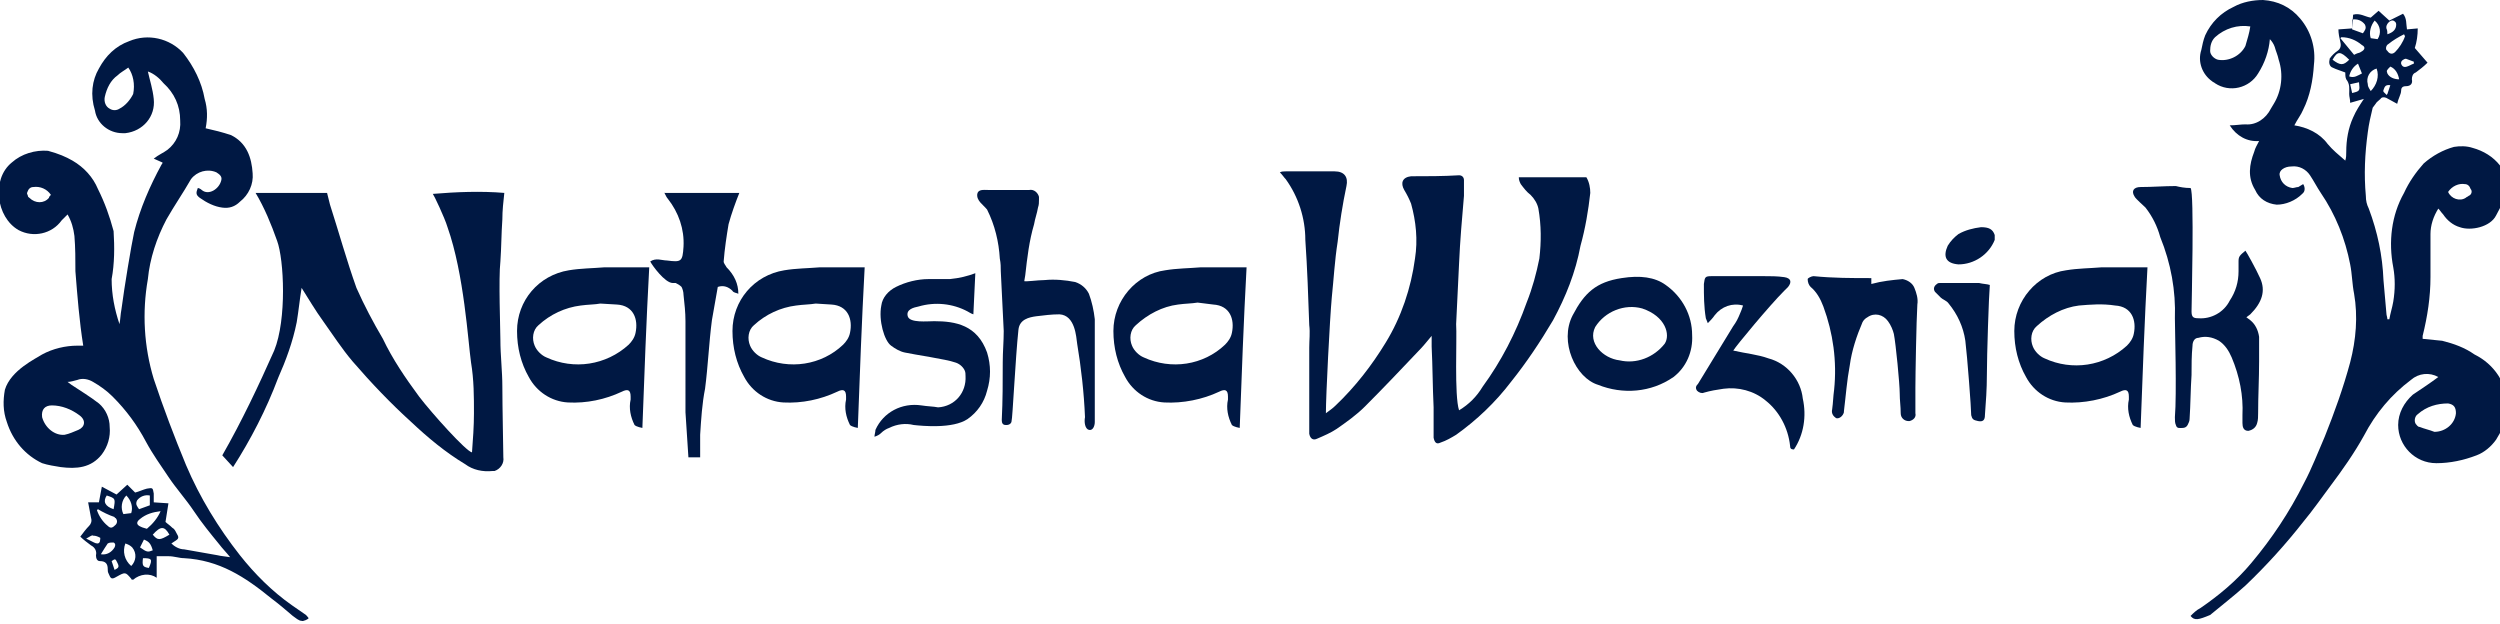 <?xml version="1.0" encoding="utf-8"?>
<!-- Generator: Adobe Illustrator 24.3.0, SVG Export Plug-In . SVG Version: 6.00 Build 0)  -->
<svg version="1.1" id="Layer_1" xmlns="http://www.w3.org/2000/svg" xmlns:xlink="http://www.w3.org/1999/xlink" x="0px" y="0px"
	 viewBox="0 0 255.3 63.7" style="enable-background:new 0 0 255.3 63.7;" xml:space="preserve">
<style type="text/css">
	.st0{fill:#001843;}
</style>
<g id="Layer_2_1_">
	<g id="ouline_logo">
		<path class="st0" d="M2.9,20.2c-0.2-0.1-0.3-0.4-0.2-0.6"/>
		<path class="st0" d="M202.3,23.2c0.8,0,1.2,0.2,1.4,0.8c0,0.2,0,0.4,0,0.5c-0.6,1.5-2.1,2.5-3.7,2.5c-1.3-0.1-1.6-0.8-1.1-1.9
			c0.3-0.5,0.7-0.9,1.1-1.2C200.7,23.5,201.5,23.3,202.3,23.2z"/>
		<path class="st0" d="M203.2,29.1c-0.1,1.1-0.3,7.2-0.3,9.2c0,1.4-0.1,2.8-0.2,4.1c0,0.5-0.2,0.7-0.7,0.6s-0.6-0.2-0.7-0.6
			c0-0.7-0.4-6-0.6-7.6c-0.2-1.4-0.8-2.7-1.7-3.8c-0.2-0.3-0.6-0.4-0.8-0.6c-0.2-0.2-0.4-0.4-0.6-0.6c-0.2-0.3-0.1-0.6,0.2-0.8
			c0.1-0.1,0.2-0.1,0.3-0.1c0.3,0,0.6,0,0.8,0c1.1,0,2.1,0,3.2,0C202.5,29,202.9,29,203.2,29.1z"/>
		<path class="st0" d="M191.1,28.4v0.6c1.1-0.3,2.1-0.4,3.2-0.5c0.5,0.1,1,0.4,1.2,0.9c0.2,0.5,0.4,1.1,0.3,1.7
			c-0.1,1.6-0.2,7.3-0.2,8.5c0,0.9,0,1.7,0,2.6c0.1,0.4-0.2,0.7-0.6,0.8c0,0,0,0-0.1,0c-0.4,0-0.8-0.3-0.8-0.8c0,0,0,0,0,0
			c0-0.7-0.1-1.3-0.1-2c0-1-0.4-5.1-0.6-6.1c-0.1-0.4-0.3-0.9-0.6-1.3c-0.5-0.7-1.4-0.9-2.1-0.4c-0.2,0.1-0.4,0.3-0.5,0.5
			c-0.6,1.4-1.1,2.9-1.3,4.4c-0.3,1.6-0.4,3.1-0.6,4.7v0.1c-0.1,0.4-0.5,0.7-0.8,0.6c-0.3-0.2-0.5-0.5-0.4-0.9
			c0.1-0.7,0.1-1.3,0.2-2c0.3-2.9-0.1-5.8-1.1-8.5c-0.3-0.8-0.7-1.5-1.3-2c-0.2-0.2-0.3-0.5-0.3-0.8c0-0.1,0.4-0.3,0.6-0.3
			C187.2,28.4,189.1,28.4,191.1,28.4z"/>
		<path class="st0" d="M163.2,39.3c-2.3-0.7-4-4.4-2.6-7.1c1.2-2.3,2.4-3.4,5-3.8c1.9-0.3,3.4-0.1,4.5,0.7c1.7,1.2,2.7,3.1,2.7,5.1
			c0.1,1.7-0.6,3.3-1.9,4.3C168.6,40.1,165.7,40.3,163.2,39.3z M165.4,36.8c1.7,0.4,3.5-0.3,4.6-1.7c0.6-0.9,0.1-2.8-2.3-3.6
			c-1.8-0.5-3.8,0.3-4.8,1.9C162.1,35,163.7,36.6,165.4,36.8L165.4,36.8z"/>
		<path class="st0" d="M177,35.8c1.3,0.3,2.5,0.4,3.6,0.8c1.9,0.5,3.3,2.2,3.5,4.1c0.4,1.8,0.1,3.7-0.9,5.2c-0.3,0-0.4-0.1-0.4-0.4
			c-0.2-1.8-1.1-3.5-2.5-4.6c-1.2-1-2.8-1.4-4.3-1.2c-0.7,0.1-1.3,0.2-2,0.4c-0.2,0.1-0.5,0-0.7-0.2c-0.2-0.3-0.1-0.5,0.1-0.7
			c1.2-2,2.4-3.9,3.6-5.9c0.3-0.4,0.5-0.8,0.7-1.3c0.1-0.2,0.2-0.5,0.3-0.8c-1.1-0.3-2.2,0.1-2.9,1c-0.2,0.3-0.5,0.6-0.7,0.8
			c-0.1-0.2-0.1-0.3-0.2-0.5c-0.2-1.2-0.2-2.3-0.2-3.5c0.1-0.7,0.1-0.8,0.8-0.8c1.8,0,3.5,0,5.3,0c0.7,0,1.4,0,2.1,0.1
			s0.8,0.5,0.4,1c-0.1,0.1-0.3,0.3-0.4,0.4C180.7,31.2,177.3,35.3,177,35.8z"/>
		<path class="st0" d="M75.4,30c-0.2-0.1-0.5-0.1-0.6-0.3c-0.4-0.4-0.9-0.6-1.5-0.4c-0.2,1.1-0.4,2.3-0.6,3.4
			c-0.3,2.3-0.4,4.7-0.7,7c-0.3,1.5-0.4,3.1-0.5,4.7c0,0.7,0,1.5,0,2.3h-1.2c-0.1-1.6-0.2-3.1-0.3-4.6C70,39,70,35.9,70,32.8
			c0-0.9-0.1-1.8-0.2-2.7c0-0.3-0.1-0.6-0.2-0.8c-0.2-0.2-0.4-0.3-0.6-0.4c-0.1,0-0.2,0-0.3,0c-0.8,0-2.1-1.8-2.3-2.2
			c0.6-0.4,1.2-0.1,1.7-0.1c1.5,0.2,1.6,0.1,1.7-1.4c0.1-1.8-0.5-3.5-1.6-4.9c-0.1-0.1-0.2-0.3-0.3-0.5s0-0.1,0-0.1h7.6
			c-0.4,1-0.8,2.1-1.1,3.2c-0.2,1.2-0.4,2.5-0.5,3.8c0,0.2,0.2,0.4,0.3,0.6C75,28.1,75.4,29,75.4,30L75.4,30z"/>
		<path class="st0" d="M99.6,27.9l-0.2,4.2c-0.3-0.1-0.4-0.2-0.6-0.3c-1.5-0.8-3.3-1-5-0.5c-0.5,0.1-1.3,0.3-1.1,1
			c0.2,0.7,2,0.5,2.7,0.5c2.2,0,4.4,0.4,5.4,3.2c0.4,1.3,0.4,2.6,0,3.9c-0.3,1.2-1,2.2-2,2.9c-1.5,1-4.6,0.7-5.5,0.6
			c-0.8-0.2-1.7-0.1-2.5,0.3c-0.3,0.1-0.6,0.3-0.8,0.5c-0.2,0.2-0.4,0.3-0.7,0.4c0-0.2,0.1-0.5,0.1-0.7c0.8-1.8,2.7-2.8,4.7-2.5
			c0.6,0.1,1.2,0.1,1.7,0.2c1.7-0.1,2.9-1.5,2.8-3.2c0-0.2,0-0.4-0.1-0.6c-0.2-0.4-0.6-0.7-1-0.8c-0.8-0.3-4.2-0.8-5.1-1
			c-0.5-0.1-1-0.4-1.4-0.7c-0.7-0.5-1.3-2.6-1-4.1c0.1-0.8,0.7-1.5,1.5-1.9c1-0.5,2.2-0.8,3.3-0.8c0.7,0,1.5,0,2.2,0
			C98,28.4,98.8,28.2,99.6,27.9z"/>
		<path class="st0" d="M99.8,19.8c0.1-0.5,0.7-0.4,1.1-0.4c1.4,0,2.8,0,4.2,0c0.5-0.1,0.9,0.3,1,0.7c0,0.1,0,0.2,0,0.3
			c0,0.3,0,0.5-0.1,0.8c-0.1,0.6-0.3,1.1-0.4,1.7c-0.5,1.7-0.7,3.4-0.9,5.2c0,0.1-0.1,0.5-0.1,0.6s1.4-0.1,2.1-0.1
			c1-0.1,2.1,0,3.1,0.2c0.6,0.2,1.1,0.6,1.4,1.2c0.3,0.8,0.5,1.7,0.6,2.6c0,1.7,0,3.4,0,5s0,3.6,0,5.5c0,0.4-0.2,0.9-0.6,0.8
			s-0.5-0.8-0.4-1.3c-0.1-2.5-0.4-5.1-0.8-7.5c-0.1-0.7-0.2-2.9-1.8-3c-0.8,0-1.6,0.1-2.4,0.2c-0.7,0.1-1.7,0.3-1.8,1.4
			c-0.3,2.8-0.6,9.1-0.7,9.3c0,0.2-0.2,0.4-0.5,0.4c0,0-0.1,0-0.1,0c-0.3,0-0.4-0.2-0.4-0.5c0.1-2,0.1-3.9,0.1-5.9
			c0-1.1,0.1-2.1,0.1-3.2c-0.1-2-0.2-4-0.3-6.1c0-0.4,0-0.8-0.1-1.3c-0.1-1.7-0.5-3.4-1.3-5C100.4,20.9,99.7,20.5,99.8,19.8z"/>
		<path class="st0" d="M223.7,19.2c0.4,0.4,0.1,12,0.1,12.6c0,0.6,0.2,0.7,0.7,0.7c1.3,0.1,2.6-0.6,3.2-1.8c0.6-0.9,0.9-1.9,0.9-3
			c0-0.3,0-0.6,0-1c0-0.5,0.1-0.6,0.7-1.1c0.1,0.1,1.1,1.9,1.5,2.8c0.6,1.3,0.2,2.5-1,3.7c-0.1,0.1-0.3,0.2-0.4,0.3
			c0.1,0.1,0.3,0.2,0.4,0.3c0.5,0.4,0.8,1,0.9,1.7c0,0.8,0,1.7,0,2.5c0,1.8-0.1,3.5-0.1,5.3c0,0.3,0,0.7-0.1,1
			c-0.1,0.4-0.4,0.7-0.9,0.8c-0.5,0-0.6-0.4-0.6-0.8c0-0.3,0-0.6,0-0.8c0.1-2-0.3-4-1.1-5.9c-0.3-0.7-0.7-1.3-1.3-1.7
			c-0.7-0.4-1.4-0.5-2.1-0.3c-0.4,0-0.6,0.4-0.6,0.8c-0.1,1-0.1,2-0.1,3c-0.1,1.5-0.1,3-0.2,4.5c0,0.2-0.1,0.4-0.2,0.6
			c-0.1,0.2-0.3,0.3-0.5,0.3c-0.3,0-0.6,0.1-0.7-0.3c-0.1-0.2-0.1-0.5-0.1-0.8c0.2-2.3,0-9.1,0-10.1c0.1-2.8-0.4-5.6-1.5-8.3
			c-0.3-1.1-0.8-2.1-1.5-3c-0.2-0.2-1-0.9-1.1-1.1c-0.4-0.6-0.1-1,0.6-1c1.2,0,2.4-0.1,3.6-0.1C222.6,19.1,223.1,19.2,223.7,19.2z"
			/>
		<path class="st0" d="M219.3,27.3c-0.3,5.5-0.5,11-0.7,16.4c0,0-0.6-0.1-0.8-0.3c-0.4-0.8-0.6-1.7-0.4-2.6c0-0.1,0-0.2,0-0.3
			c0-0.7-0.3-0.8-0.9-0.5c-1.7,0.8-3.7,1.2-5.6,1.1c-1.7-0.1-3.2-1.1-4-2.6c-0.8-1.4-1.2-3-1.2-4.7c0-3.1,2.3-5.8,5.3-6.2
			c1.2-0.2,2.4-0.2,3.6-0.3c1.3,0,2.5,0,3.8,0C218.7,27.3,218.9,27.3,219.3,27.3z M212.3,31.2c-1.6,0.2-3.1,1-4.3,2.1
			c-0.6,0.5-0.7,1.4-0.4,2.1c0.2,0.5,0.7,1,1.2,1.2c2.8,1.3,6.1,0.8,8.4-1.3c0.3-0.3,0.6-0.7,0.7-1.2c0.3-1.4-0.2-2.8-1.9-2.9
			C214.7,31,213.5,31.1,212.3,31.2L212.3,31.2z"/>
		<path class="st0" d="M127.3,27.3c-0.3,5.5-0.5,11-0.7,16.4c0,0-0.6-0.1-0.8-0.3c-0.4-0.8-0.6-1.7-0.4-2.6c0-0.1,0-0.2,0-0.3
			c0-0.7-0.3-0.8-0.9-0.5c-1.7,0.8-3.7,1.2-5.6,1.1c-1.7-0.1-3.2-1.1-4-2.6c-0.8-1.4-1.2-3-1.2-4.7c0-3.1,2.3-5.8,5.3-6.2
			c1.2-0.2,2.4-0.2,3.6-0.3c1.3,0,2.5,0,3.8,0C126.7,27.3,126.9,27.3,127.3,27.3z M122.3,30.9c-0.6,0.1-1.3,0.1-2,0.2
			c-1.6,0.2-3.1,1-4.3,2.1c-0.6,0.5-0.7,1.4-0.4,2.1c0.2,0.5,0.7,1,1.2,1.2c2.8,1.3,6.1,0.8,8.3-1.3c0.3-0.3,0.6-0.7,0.7-1.2
			c0.3-1.4-0.2-2.8-1.9-2.9L122.3,30.9z"/>
		<path class="st0" d="M88.3,27.3c-0.3,5.5-0.5,11-0.7,16.4c0,0-0.6-0.1-0.8-0.3c-0.4-0.8-0.6-1.7-0.4-2.6c0-0.1,0-0.2,0-0.3
			c0-0.7-0.3-0.8-0.9-0.5c-1.7,0.8-3.6,1.2-5.5,1.1c-1.7-0.1-3.2-1.1-4-2.6c-0.8-1.4-1.2-3-1.2-4.7c0-3.1,2.2-5.7,5.3-6.2
			c1.2-0.2,2.4-0.2,3.6-0.3c1.3,0,2.5,0,3.8,0C87.7,27.3,87.9,27.3,88.3,27.3z M83.3,31c-0.6,0.1-1.3,0.1-2,0.2
			c-1.6,0.2-3.1,0.9-4.3,2c-0.6,0.5-0.7,1.4-0.4,2.1c0.2,0.5,0.7,1,1.2,1.2c2.8,1.3,6.1,0.8,8.3-1.3c0.3-0.3,0.6-0.7,0.7-1.2
			c0.3-1.4-0.2-2.8-1.9-2.9L83.3,31z"/>
		<path class="st0" d="M66.3,27.3c-0.3,5.5-0.5,11-0.7,16.4c0,0-0.6-0.1-0.8-0.3c-0.4-0.8-0.6-1.7-0.4-2.6c0-0.1,0-0.2,0-0.3
			c0-0.7-0.3-0.8-0.9-0.5c-1.7,0.8-3.6,1.2-5.5,1.1c-1.7-0.1-3.2-1.1-4-2.6c-0.8-1.4-1.2-3-1.2-4.7c0-3.1,2.2-5.7,5.3-6.2
			c1.2-0.2,2.4-0.2,3.6-0.3c1.3,0,2.5,0,3.8,0C65.7,27.3,65.9,27.3,66.3,27.3z M61.3,31c-0.5,0.1-1.3,0.1-2,0.2
			c-1.6,0.2-3.1,0.9-4.3,2c-0.6,0.5-0.7,1.4-0.4,2.1c0.2,0.5,0.7,1,1.2,1.2c2.8,1.3,6.1,0.8,8.4-1.3c0.3-0.3,0.6-0.7,0.7-1.2
			c0.3-1.4-0.2-2.8-1.9-2.9L61.3,31z"/>
		<path class="st0" d="M26.1,19.7h7.3c0.1,0.4,0.2,0.8,0.3,1.2c0.9,2.8,1.7,5.7,2.7,8.5c0.8,1.8,1.7,3.5,2.7,5.2
			c1,2.1,2.3,4,3.7,5.9c1.3,1.7,4.8,5.6,5.4,5.7c0.1-1.3,0.2-2.7,0.2-4c0-1.7,0-3.4-0.3-5.2c-0.3-2.1-0.7-9-2.4-13.8
			c-0.3-1-1.4-3.3-1.5-3.4c2.4-0.2,4.9-0.3,7.3-0.1c-0.1,0.9-0.2,1.8-0.2,2.7c-0.1,1.4-0.1,2.9-0.2,4.3c-0.2,1.7,0,7,0,8
			c0,1.6,0.2,3.2,0.2,4.8c0,1.9,0.1,6.7,0.1,7.2c0.1,0.6-0.3,1.2-0.9,1.4c-0.1,0-0.1,0-0.2,0c-1,0.1-2-0.1-2.8-0.7
			c-2-1.2-3.8-2.7-5.5-4.3c-2.1-1.9-4.1-4-6-6.2c-1.1-1.3-2-2.7-3-4.1c-0.8-1.1-1.5-2.3-2.2-3.4c-0.2,1.2-0.3,2.3-0.5,3.5
			c-0.4,2-1.1,3.9-1.9,5.7c-1.2,3.2-2.8,6.3-4.6,9.1l-1.1-1.2c2-3.5,3.7-7.1,5.3-10.7c1.3-3.2,1-9.3,0.3-11.2
			C27.7,22.9,27,21.2,26.1,19.7z"/>
		<path class="st0" d="M149,41.9c1-0.6,1.8-1.4,2.4-2.4c1.9-2.6,3.4-5.5,4.5-8.6c0.6-1.5,1-3,1.3-4.5c0.2-1.7,0.2-3.4-0.1-5.1
			c-0.1-0.5-0.4-1-0.8-1.4c-0.4-0.3-0.7-0.7-1-1.1c-0.1-0.2-0.2-0.4-0.2-0.7h6.9c0.3,0.5,0.4,1.1,0.4,1.6c-0.2,1.8-0.5,3.6-1,5.4
			c-0.5,2.7-1.5,5.2-2.8,7.6c-1.3,2.2-2.7,4.3-4.3,6.3c-1.6,2.1-3.5,3.9-5.6,5.4c-0.5,0.3-1,0.6-1.6,0.8c-0.4,0.2-0.6,0-0.7-0.5
			c0-0.1,0-0.1,0-0.2c0-1,0-1.9,0-2.9c-0.1-2.1-0.1-4.2-0.2-6.2c0-0.3,0-0.6,0-1.1c-0.5,0.6-0.9,1.1-1.3,1.5
			c-1.8,1.9-3.6,3.8-5.5,5.7c-0.9,0.9-1.9,1.6-2.9,2.3c-0.6,0.4-1.3,0.7-2,1c-0.4,0.2-0.7,0-0.8-0.5c0-1,0-1.9,0-2.9
			c0-2,0-3.9,0-5.9c0-0.8,0.1-1.5,0-2.3c-0.1-2.9-0.2-5.8-0.4-8.7c0-2.2-0.7-4.4-2-6.2c-0.2-0.2-0.3-0.4-0.6-0.7
			c0.2-0.1,0.4-0.1,0.6-0.1c1.7,0,3.4,0,5,0c1,0,1.4,0.6,1.2,1.5c-0.4,1.9-0.7,3.8-0.9,5.7c-0.3,1.9-0.4,3.8-0.6,5.7
			c-0.2,2.2-0.6,10-0.6,11.8c0.4-0.3,0.7-0.5,1-0.8c2-1.9,3.7-4.1,5.1-6.4c1.6-2.6,2.6-5.6,3-8.6c0.3-1.9,0.1-3.8-0.4-5.6
			c-0.2-0.5-0.4-0.9-0.7-1.4c-0.4-0.7-0.2-1.3,0.7-1.4c1.6,0,3.3,0,4.9-0.1c0.3,0,0.5,0.2,0.5,0.5c0,0,0,0,0,0.1c0,0.5,0,1,0,1.5
			c-0.2,2.3-0.4,4.6-0.5,6.9c-0.1,2-0.2,4.1-0.3,6.2C148.8,34.5,148.5,40.4,149,41.9z"/>
		<path class="st0" d="M16.6,16.6l-0.9-0.4c0.5-0.4,1-0.6,1.4-0.9c0.9-0.7,1.4-1.8,1.3-3c0-1.5-0.6-2.8-1.7-3.8
			c-0.4-0.5-1-1-1.6-1.2c0.2,0.9,0.5,1.8,0.6,2.8c0.2,1.8-1.1,3.3-2.9,3.5c-0.1,0-0.2,0-0.3,0c-1.4,0-2.6-1-2.8-2.3
			C9.2,9.7,9.4,8.2,10.1,7c0.7-1.3,1.7-2.3,3.1-2.8c1.9-0.8,4.1-0.3,5.5,1.2c1.1,1.4,1.9,3,2.2,4.7c0.3,1,0.3,2,0.1,3
			c0.9,0.2,1.7,0.4,2.6,0.7c1.6,0.8,2.1,2.3,2.2,3.9c0.1,1.1-0.4,2.2-1.3,2.9c-0.5,0.5-1.1,0.7-1.8,0.6c-0.8-0.1-1.6-0.5-2.3-1
			c-0.4-0.3-0.4-0.5-0.2-1c0.1,0,0.3,0.1,0.4,0.2c0.7,0.6,1.8-0.1,2-1c0.1-0.4-0.2-0.6-0.5-0.8c-0.9-0.4-2-0.1-2.6,0.7
			c-0.8,1.4-1.7,2.7-2.5,4.1c-1,1.9-1.7,4-1.9,6.1c-0.6,3.4-0.4,6.9,0.6,10.2c1,3,2.1,5.9,3.3,8.8c1.4,3.3,3.3,6.4,5.5,9.2
			c1.5,1.9,3.3,3.7,5.3,5.1c0.4,0.3,0.9,0.6,1.3,0.9c0.2,0.1,0.3,0.3,0.4,0.4c0.1,0.1-0.6,0.4-0.7,0.3c-0.3,0-0.6-0.3-0.9-0.5
			c-0.7-0.6-1.4-1.2-2.2-1.8c-2.7-2.2-5.3-3.9-8.9-4.1c-0.5,0-1-0.2-1.6-0.2s-0.8,0-1.2,0L16,59c-0.7-0.5-1.7-0.4-2.4,0.2
			c-0.1,0-0.2,0-0.2-0.1c-0.6-0.7-0.6-0.7-1.5-0.2c-0.5,0.3-0.6,0.2-0.8-0.3c-0.1-0.2-0.1-0.3-0.1-0.5c0-0.5-0.2-0.8-0.8-0.8
			c-0.3,0-0.4-0.3-0.4-0.6c0.1-0.4-0.1-0.8-0.5-1c-0.4-0.3-0.8-0.6-1.1-0.9c0.3-0.4,0.6-0.8,0.9-1.1c0.2-0.2,0.3-0.5,0.2-0.8
			c-0.1-0.5-0.2-1.1-0.3-1.6h1.1l0.3-1.6l1.5,0.8l1.1-1l0.8,0.8c0.4-0.1,0.8-0.3,1.2-0.4c0.6-0.1,0.6-0.1,0.7,0.5v0.9l1.5,0.1
			l-0.3,1.9c0.2,0.2,0.4,0.3,0.7,0.6c0.2,0.1,0.3,0.3,0.4,0.5c0.3,0.5,0.3,0.6-0.2,0.9l-0.3,0.2c0.3,0.3,0.8,0.6,1.3,0.6
			c1.1,0.2,2.3,0.4,3.4,0.6c0.4,0.1,0.7,0.1,1.3,0.2c-0.4-0.5-0.8-0.9-1.1-1.3c-0.9-1.1-1.8-2.2-2.6-3.4s-1.8-2.3-2.6-3.5
			s-1.6-2.3-2.3-3.6c-0.9-1.7-2-3.2-3.4-4.6c-0.6-0.6-1.3-1.1-2-1.5c-0.5-0.3-1.1-0.4-1.6-0.2C7.5,38.9,7.2,39,6.9,39l0.4,0.3
			c0.9,0.6,1.9,1.2,2.8,1.9c0.7,0.6,1.1,1.5,1.1,2.4c0.1,1-0.2,2-0.8,2.8c-1.1,1.4-2.6,1.5-4.2,1.3c-0.6-0.1-1.3-0.2-1.9-0.4
			c-1.7-0.8-3-2.3-3.6-4.2c-0.4-1.1-0.4-2.2-0.2-3.3c0.6-2,3.2-3.2,3.8-3.6c1.1-0.6,2.4-0.9,3.6-0.9h0.6c-0.4-2.5-0.6-5.1-0.8-7.6
			c0-1.2,0-2.4-0.1-3.6c-0.1-0.8-0.3-1.5-0.7-2.2c-0.2,0.2-0.4,0.4-0.6,0.6c-1,1.4-2.9,1.8-4.4,1c-2.3-1.3-2.8-5.2-0.7-6.9
			c1-0.9,2.4-1.3,3.7-1.2C6,15.7,6.7,16,7.4,16.4c1.2,0.7,2.1,1.7,2.6,2.9c0.7,1.4,1.2,2.8,1.6,4.3c0.1,1.6,0.1,3.3-0.2,4.9
			c0,1.6,0.3,3.1,0.8,4.6c0.1-0.5,0.1-1,0.2-1.5c0.3-2.3,1-6.5,1.3-7.9c0.6-2.4,1.6-4.7,2.8-6.9C16.5,16.8,16.6,16.7,16.6,16.6z
			 M6.6,44.4c0.5-0.1,0.9-0.3,1.4-0.5c0.7-0.3,0.8-1,0.1-1.5c-0.8-0.6-1.8-1-2.8-1c-0.7,0-1.1,0.4-1,1.2C4.6,43.7,5.6,44.5,6.6,44.4
			L6.6,44.4z M13.1,6.9c-0.4,0.3-0.8,0.5-1.1,0.8c-0.7,0.5-1.1,1.3-1.3,2.2c-0.1,0.5,0.1,1,0.5,1.2c0.3,0.2,0.7,0.2,1,0
			c0.6-0.3,1.1-0.9,1.4-1.5C13.8,8.6,13.6,7.6,13.1,6.9z M5.2,19.9c-0.4-0.6-1.1-0.9-1.8-0.8c-0.3,0-0.5,0.2-0.6,0.5
			c-0.1,0.2,0,0.5,0.2,0.6c0.6,0.6,1.5,0.6,2,0C5,20.1,5.1,20,5.2,19.9L5.2,19.9z M15,54c0.6-0.5,1.1-1.1,1.4-1.8
			c-0.8,0.1-1.5,0.3-2.1,0.8c-0.4,0.3-0.4,0.6,0.1,0.8C14.6,53.9,14.7,53.9,15,54z M10,52l-0.1,0.1c0.2,0.6,0.6,1.2,1.1,1.6
			c0.3,0.3,0.5,0.2,0.8-0.1c0.2-0.2,0.2-0.5,0-0.7c0,0-0.1,0-0.1-0.1C11.1,52.6,10.5,52.3,10,52z M13.4,57.8
			c0.5-0.5,0.6-1.3,0.1-1.9c-0.2-0.2-0.4-0.3-0.7-0.4C12.5,56.3,12.7,57.2,13.4,57.8L13.4,57.8z M15.3,51.6v-1
			c-0.5-0.1-1,0.1-1.3,0.5c-0.2,0.4,0,0.6,0.2,0.9L15.3,51.6z M13.4,52.4c0.2-0.6,0-1.3-0.5-1.8c-0.5,0.5-0.6,1.3-0.3,1.9L13.4,52.4
			z M17.3,54.6c-0.5-0.9-0.9-0.9-1.7,0C16.1,55.2,16.3,55.2,17.3,54.6L17.3,54.6z M10.3,56.6c0.6,0.1,1.1-0.2,1.4-0.7
			c0.1-0.2,0.1-0.4-0.1-0.5c0,0,0,0-0.1,0c-0.2,0-0.3,0-0.5,0.1C10.8,55.8,10.6,56.1,10.3,56.6L10.3,56.6z M11.6,52
			c0.2-1.1,0.2-1.1-0.7-1.4C10.5,51.2,10.7,51.7,11.6,52z M14.3,55.9c0.7,0.5,0.8,0.5,1.3,0.3c-0.2-0.7-0.4-0.9-0.9-1.1L14.3,55.9z
			 M8.8,55l0.8,0.4c0.2,0.1,0.5,0.2,0.6-0.1c0-0.1,0.1-0.4,0-0.4c-0.2-0.1-0.4-0.2-0.7-0.2C9.4,54.6,9.2,54.8,8.8,55z M14.6,57
			c-0.1,0.8,0,0.9,0.6,1C15.6,57.1,15.5,57,14.6,57z M11.4,57.3l0.3,0.9c0.4-0.2,0.5-0.3,0.3-0.7S11.8,57,11.4,57.3L11.4,57.3z"/>
		<path class="st0" d="M223.7,62.9c0.3-0.3,0.6-0.6,1-0.8c1.9-1.3,3.7-2.8,5.2-4.6c2.1-2.5,3.9-5.2,5.4-8.2c0.8-1.5,1.4-3.1,2.1-4.7
			c1-2.5,1.9-5,2.6-7.6c0.6-2.3,0.8-4.7,0.4-7c-0.2-1-0.2-2-0.4-3c-0.5-2.6-1.5-5.1-3-7.3c-0.4-0.6-0.7-1.2-1.1-1.8
			c-0.4-0.6-1.1-1-1.9-0.9c-0.7,0-1.3,0.4-1.2,0.9c0.1,0.7,0.6,1.2,1.3,1.3c0.2,0,0.4-0.1,0.6-0.1c0.2-0.1,0.3-0.2,0.5-0.3
			c0.2,0.3,0.2,0.7,0,0.9c0,0-0.1,0.1-0.1,0.1c-0.7,0.7-1.7,1.1-2.6,1.1c-1-0.1-1.8-0.6-2.2-1.5c-0.8-1.3-0.6-2.6-0.1-3.9
			c0.1-0.4,0.3-0.7,0.5-1.1c-1.2,0.1-2.3-0.5-3-1.6c0.6,0,1.1-0.1,1.6-0.1c1.1,0.1,2.1-0.6,2.6-1.6c0.1-0.2,0.2-0.3,0.3-0.5
			c0.8-1.3,1-3,0.5-4.5c-0.1-0.5-0.3-0.9-0.4-1.3c-0.1-0.3-0.3-0.6-0.5-0.8c-0.1,1.2-0.5,2.4-1.2,3.5c-0.9,1.5-2.9,2-4.4,1
			c-0.1-0.1-0.2-0.1-0.3-0.2c-1-0.7-1.5-2-1.1-3.2c0.1-0.5,0.2-1,0.4-1.5c0.6-1.3,1.6-2.3,2.9-2.9c0.9-0.5,2-0.7,3-0.7
			c1.5,0.1,2.8,0.7,3.8,1.9c1.1,1.3,1.6,3,1.4,4.7c-0.1,1.6-0.4,3.2-1.1,4.6c-0.2,0.5-0.6,1-0.9,1.6c1.3,0.2,2.6,0.8,3.4,1.9
			c0.5,0.6,1.1,1.1,1.8,1.7c0.1-0.3,0.1-0.6,0.1-0.9c0-1.2,0.2-2.4,0.7-3.5c0.3-0.7,0.7-1.3,1.1-1.9l-1.4,0.4c0-0.4-0.1-0.6-0.1-0.9
			c0-0.5,0.1-1-0.3-1.5c-0.1-0.2-0.1-0.5-0.1-0.7c-0.5-0.2-0.9-0.3-1.3-0.5c-0.3-0.1-0.4-0.5-0.3-0.8c0,0,0-0.1,0-0.1
			c0.2-0.3,0.5-0.6,0.8-0.8c0.3-0.2,0.4-0.5,0.3-0.9c-0.1-0.4-0.2-0.9-0.2-1.3l1.4-0.1l0.1-1.4c0.7-0.2,1.2,0.2,1.8,0.3l0.8-0.7
			l1.1,1l1.4-0.7c0.4,0.5,0.3,1,0.4,1.6l1.1-0.1c0,0.7-0.1,1.4-0.3,2l1.3,1.5c-0.4,0.4-0.8,0.7-1.2,1c-0.3,0.1-0.4,0.4-0.4,0.7
			c0.1,0.4-0.1,0.7-0.6,0.7c-0.4,0-0.5,0.2-0.5,0.5s-0.3,0.8-0.4,1.3l-1.1-0.6c-0.2-0.1-0.5-0.1-0.6,0.1c0,0,0,0,0,0
			c-0.2,0.2-0.4,0.3-0.5,0.5c-0.1,0.1-0.2,0.3-0.3,0.4c-0.2,0.8-0.4,1.7-0.5,2.5c-0.3,2.2-0.4,4.3-0.2,6.5c0,0.5,0.1,0.9,0.3,1.3
			c0.9,2.4,1.4,4.8,1.5,7.3c0.1,1.1,0.2,2.3,0.3,3.4c0,0.2,0.1,0.4,0.1,0.6h0.2c0.1-0.6,0.3-1.2,0.4-1.8c0.2-1.2,0.2-2.4,0-3.5
			c-0.5-2.6-0.2-5.3,1.1-7.6c0.5-1.1,1.2-2.1,2-3c0.9-0.8,2-1.4,3.1-1.7c0.6-0.1,1.3-0.1,1.9,0.1c1.1,0.3,2.1,0.9,2.8,1.8
			c0.8,1.1,0.9,2.5,0.3,3.7c-0.2,0.5-0.5,1-0.7,1.4c-0.6,1.2-2.6,1.6-3.7,1.2c-0.7-0.2-1.3-0.7-1.7-1.3c-0.2-0.2-0.3-0.4-0.5-0.6
			c-0.5,0.8-0.8,1.7-0.8,2.6c0,1.5,0,3,0,4.4c0,2-0.3,4-0.8,6c0,0.1,0,0.2,0,0.3l2,0.2c1.2,0.3,2.3,0.7,3.3,1.4
			c1,0.5,1.8,1.2,2.4,2.1c0.4,0.6,0.7,1.4,0.8,2.1c0.2,1,0.1,2-0.2,3c-0.2,0.5-0.5,1-0.8,1.5c-0.5,0.7-1.2,1.3-2,1.6
			c-1.3,0.5-2.7,0.8-4.1,0.8c-2.2,0-3.9-1.8-3.9-3.9c0-1.2,0.6-2.3,1.5-3.1c0.9-0.6,1.8-1.2,2.6-1.8c-0.9-0.5-2-0.4-2.8,0.3
			c-2,1.5-3.6,3.4-4.8,5.7c-1,1.8-2.2,3.5-3.4,5.1c-0.9,1.2-1.8,2.5-2.8,3.7c-1.8,2.3-3.8,4.5-5.9,6.5c-1.1,1-2.4,2-3.6,3
			C224.5,63.3,224.1,63.4,223.7,62.9z M229.8,2.7c-1.3-0.2-2.6,0.2-3.6,1.1c-0.4,0.4-0.5,0.9-0.5,1.4c0,0.4,0.4,0.8,0.8,0.9
			c1.1,0.2,2.3-0.4,2.8-1.4C229.5,4,229.7,3.4,229.8,2.7z M248.6,44.1c1.1,0,2.1-0.8,2.2-1.9c0-0.6-0.2-0.9-0.8-1
			c-1.1,0-2.2,0.3-3.1,1.1c-0.3,0.2-0.4,0.7-0.2,1c0.1,0.1,0.2,0.3,0.4,0.3C247.6,43.8,248.1,43.9,248.6,44.1z M250,19.6
			c0.3,0.7,1.2,1,1.8,0.6c0.1-0.1,0.2-0.1,0.3-0.2c0.3-0.1,0.4-0.5,0.2-0.7c-0.1-0.3-0.3-0.5-0.6-0.5C251.1,18.7,250.4,19,250,19.6z
			 M240.4,5.6l0.2-0.1c0.2-0.1,0.4-0.1,0.5-0.2c0.4-0.2,0.5-0.5,0.1-0.7c-0.6-0.5-1.3-0.8-2.1-0.8L239,3.9L240.4,5.6z M245.6,3.7
			l-0.1-0.2c-0.6,0.3-1.1,0.6-1.6,1c-0.2,0.1-0.3,0.4-0.2,0.6c0,0,0.1,0.1,0.1,0.1c0.2,0.3,0.5,0.4,0.8,0.1
			C245,4.9,245.4,4.3,245.6,3.7L245.6,3.7z M242.1,9.3c0.6-0.6,0.9-1.5,0.6-2.3c-0.7,0.2-1.1,0.9-0.9,1.6
			C241.8,8.9,242,9.1,242.1,9.3L242.1,9.3z M241.3,3.4c0.2-0.3,0.4-0.5,0.2-0.9c-0.3-0.4-0.8-0.6-1.3-0.5v1L241.3,3.4z M242.5,2.1
			c-0.4,0.5-0.6,1.2-0.4,1.8l0.7,0.1C243.2,3.4,243.1,2.6,242.5,2.1L242.5,2.1z M239.9,6.1c-0.9-0.9-1.2-0.9-1.7,0
			C239,6.7,239.3,6.7,239.9,6.1L239.9,6.1z M245,8.1c-0.1-0.6-0.4-1.1-0.9-1.3c-0.4,0.4-0.4,0.4-0.3,0.7C244,7.9,244.5,8.1,245,8.1z
			 M243.8,3.5c0.6-0.2,0.9-0.5,0.9-1c0-0.2-0.1-0.3-0.3-0.4c-0.3-0.1-0.8,0.4-0.7,0.8C243.8,3.1,243.8,3.3,243.8,3.5L243.8,3.5z
			 M240.8,6.5c-0.5,0.3-0.8,0.8-0.9,1.3c0.5,0.2,0.9-0.1,1.3-0.3L240.8,6.5z M246.5,6.5V6.3c-0.3-0.1-0.5-0.2-0.8-0.3
			c-0.2,0-0.5,0.2-0.5,0.4c0,0,0,0.1,0,0.1c0.1,0.3,0.3,0.4,0.6,0.3S246.2,6.6,246.5,6.5L246.5,6.5z M240.9,8.4l-0.9,0.2l0.2,0.9
			C241,9.3,241,9.3,240.9,8.4z M244.1,8.7c-0.6-0.1-0.6,0.3-0.7,0.5s0.2,0.3,0.3,0.5l0.1-0.1L244.1,8.7z"/>
	</g>
</g>
</svg>

